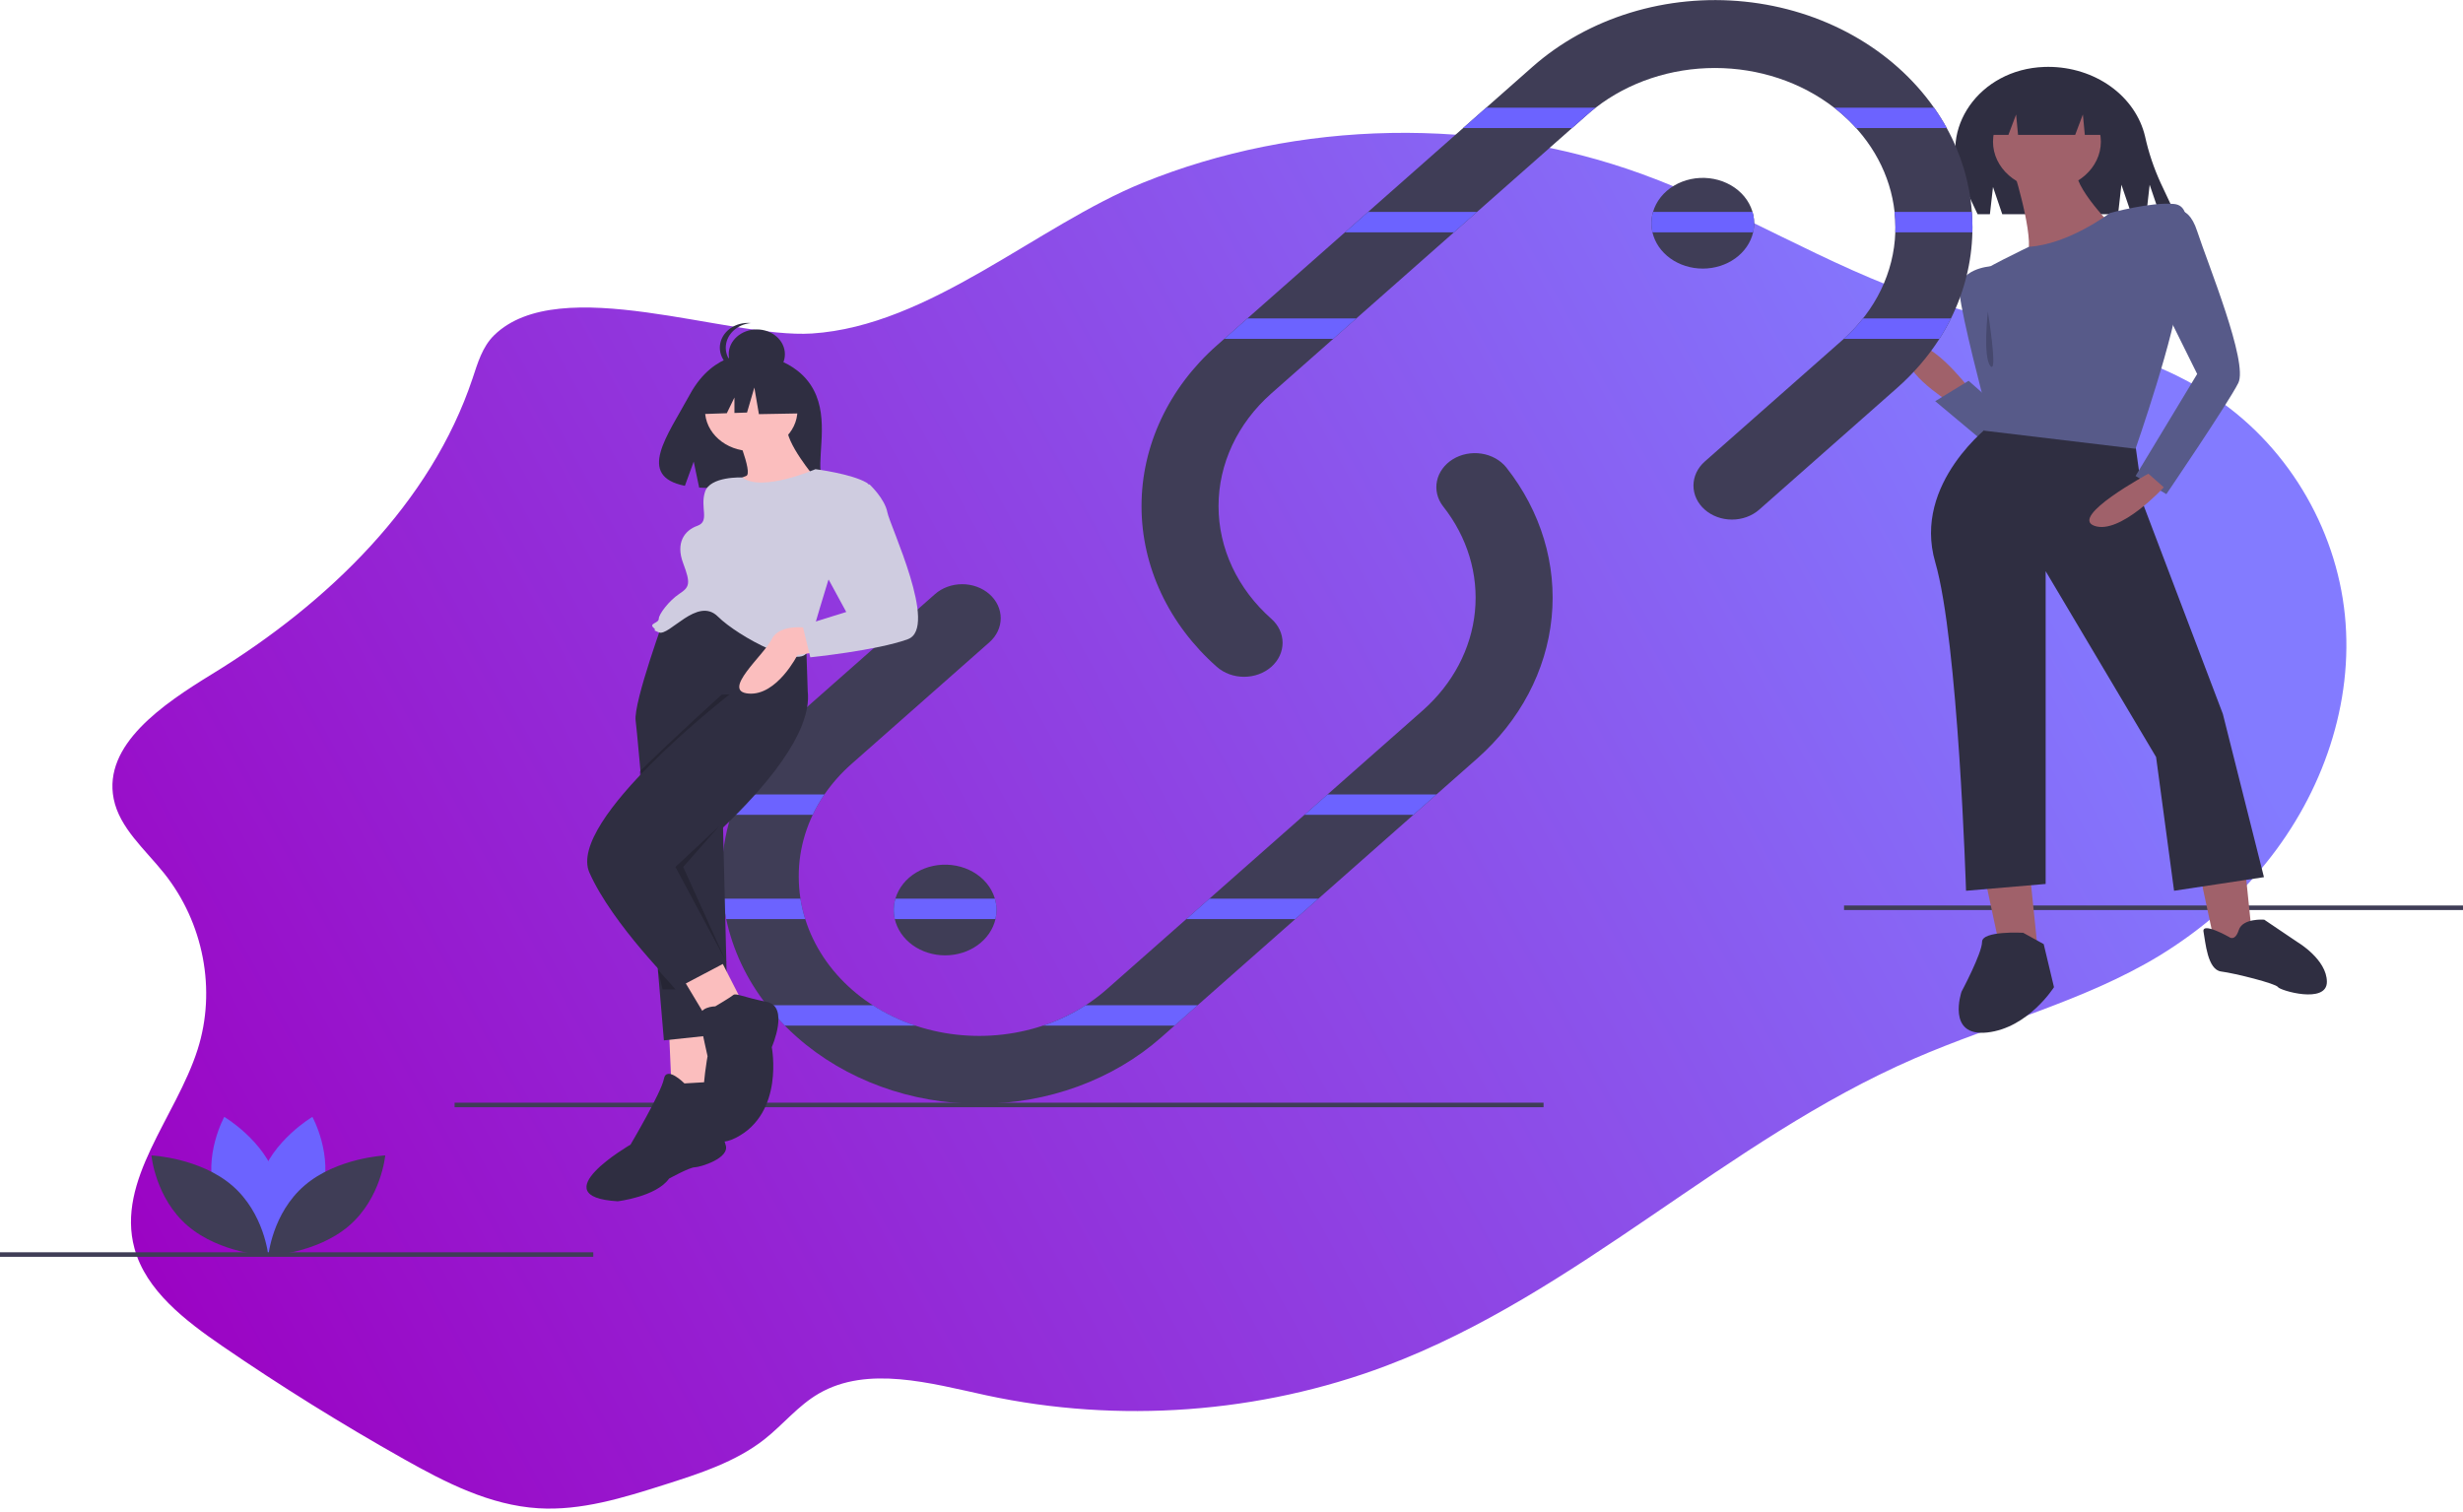 <svg width="482" height="296" viewBox="0 0 482 296" fill="none" xmlns="http://www.w3.org/2000/svg">
<path d="M96.72 65.598C94.377 67.88 93.475 71.087 92.467 74.103C84.345 98.404 64.332 117.951 41.54 131.912C31.888 137.827 20.137 145.758 22.249 156.361C23.386 162.056 28.374 166.248 32.08 170.886C39.856 180.597 42.378 193.798 38.672 205.424C34.457 218.651 22.676 230.994 26.322 244.37C28.571 252.603 36.205 258.462 43.545 263.498C54.995 271.349 66.809 278.704 78.989 285.562C87.153 290.159 95.839 294.632 105.354 295.216C113.733 295.73 121.94 293.175 129.895 290.653C136.845 288.447 143.971 286.152 149.583 281.734C153.246 278.849 156.166 275.127 160.235 272.767C169.793 267.223 182.07 270.736 193.03 273.11C218.891 278.681 246.568 276.647 271.177 267.367C308.925 253.131 337.697 223.234 374.621 207.194C390.496 200.295 407.766 196.014 422.466 187.129C430.748 182.07 437.865 175.889 443.497 168.865C454.61 155.106 460.62 137.562 458.885 120.39C457.149 103.217 447.425 86.668 432.152 76.974C415.802 66.597 395.151 64.659 376.549 58.429C357.339 51.993 340.249 40.934 321.223 34.028C305.828 28.456 289.073 25.72 272.189 26.023C255.305 26.325 238.719 29.657 223.648 35.774C202.942 44.179 181.954 63.787 158.893 65.276C142.462 66.305 109.552 53.105 96.72 65.598Z" fill="url(#paint0_linear)"/>
<path d="M482 177.235H360.872V178.123H482V177.235Z" fill="#3F3D56"/>
<path d="M387.884 169.264L391.402 185.678L398.941 187.453L396.931 167.933L387.884 169.264Z" fill="#A0616A"/>
<path d="M430.103 169.264L433.621 185.678L441.16 187.453L439.15 167.933L430.103 169.264Z" fill="#A0616A"/>
<path d="M395.926 182.573C395.926 182.573 387.884 182.129 387.884 184.348C387.884 186.566 383.863 194.108 383.863 194.108C383.863 194.108 380.847 202.981 388.889 202.093C396.931 201.206 401.957 193.221 401.957 193.221L399.946 184.791L395.926 182.573Z" fill="#2F2E41"/>
<path d="M436.204 183.391C436.204 183.391 430.84 180.347 431.223 182.376C431.606 184.406 431.989 189.817 434.671 190.155C437.353 190.493 445.4 192.523 445.783 193.199C446.166 193.875 455.362 196.581 455.362 192.184C455.362 187.788 449.614 184.406 449.614 184.406L443.101 180.009C443.101 180.009 438.886 179.671 438.12 182.038C437.353 184.406 436.204 183.391 436.204 183.391Z" fill="#2F2E41"/>
<path d="M385.248 75.863C385.248 75.863 376.704 64.772 373.688 68.321C370.673 71.87 381.227 78.525 381.227 78.525L385.248 75.863Z" fill="#A0616A"/>
<path d="M388.264 86.51C387.761 86.067 378.714 78.525 378.714 78.525L385.248 74.532L392.787 81.187L388.264 86.51Z" fill="#575A89"/>
<path d="M389.52 52.128C389.52 52.128 382.986 52.572 383.489 57.452C383.992 62.332 388.264 78.525 388.264 78.525L390.777 82.961C390.777 82.961 400.075 57.452 389.52 52.128Z" fill="#575A89"/>
<path d="M390.023 36.6L391.832 41.924H414.5L415.153 36.157L417.113 41.924H420.029L420.682 36.157L422.642 41.924H425.708L422.825 35.794C421.486 32.864 420.468 29.827 419.786 26.725C418.887 22.874 416.51 19.414 413.057 16.929C409.603 14.445 405.284 13.088 400.829 13.087V13.087C400.562 13.087 400.296 13.092 400.031 13.102C387.326 13.556 379.19 25.3 384.064 35.666L387.007 41.924H389.42L390.023 36.6Z" fill="#2F2E41"/>
<path d="M389.772 82.961C389.772 82.961 374.191 94.496 378.714 110.023C383.238 125.551 384.746 174.352 384.746 174.352L400.326 173.021V111.798L421.938 148.177L425.457 174.352L443.048 171.69L435.006 139.747L419.542 99.031L417.918 87.284L389.772 82.961Z" fill="#2F2E41"/>
<path d="M400.578 37.044C406.407 37.044 411.132 32.873 411.132 27.728C411.132 22.582 406.407 18.411 400.578 18.411C394.748 18.411 390.023 22.582 390.023 27.728C390.023 32.873 394.748 37.044 400.578 37.044Z" fill="#A0616A"/>
<path d="M394.295 34.16C394.295 34.16 398.819 48.801 396.306 50.575C393.792 52.35 413.897 44.808 413.897 44.808C413.897 44.808 405.352 36.379 406.358 32.83L394.295 34.16Z" fill="#A0616A"/>
<path d="M412.892 41.702C412.892 41.702 404.844 47.812 397.057 48.306C397.057 48.306 386.756 53.237 387.259 53.681C387.761 54.124 389.269 60.335 389.269 60.335C389.269 60.335 391.782 63.761 391.782 70.983C391.782 71.87 388.264 84.292 388.264 84.292L417.918 87.841C417.918 87.841 425.959 64.772 426.462 56.786C426.965 48.801 429.98 40.371 425.457 39.928C420.933 39.484 412.892 41.702 412.892 41.702Z" fill="#575A89"/>
<path d="M424.452 41.703C424.452 41.703 427.97 39.041 429.98 45.252C431.991 51.463 440.032 70.983 438.022 74.976C436.011 78.969 423.949 96.714 423.949 96.714L417.918 93.165L429.98 73.201L422.944 59.005L424.452 41.703Z" fill="#575A89"/>
<path d="M420.431 92.721C420.431 92.721 404.85 101.151 409.876 102.925C414.902 104.7 423.446 95.383 423.446 95.383L420.431 92.721Z" fill="#A0616A"/>
<path d="M389.018 17.08V26.397H393.039L394.546 22.404L394.923 26.397H406.106L407.614 22.404L407.991 26.397H412.64V17.08H389.018Z" fill="#2F2E41"/>
<path opacity="0.2" d="M389.018 61.001C389.018 61.001 388.012 69.874 389.52 71.648C391.028 73.423 389.018 61.001 389.018 61.001Z" fill="black"/>
<path d="M302.067 215.832H88.961V216.72H302.067V215.832Z" fill="#3F3D56"/>
<path d="M289.105 148.447L227.274 203.024C217.821 211.367 205.001 216.054 191.634 216.054C178.267 216.054 165.447 211.367 155.994 203.024C155.16 202.288 154.356 201.529 153.592 200.749C152.333 199.48 151.16 198.146 150.078 196.756C146.113 191.692 143.4 185.948 142.117 179.897C141.831 178.58 141.615 177.249 141.469 175.905C141.313 174.472 141.234 173.025 141.233 171.566C141.228 167.484 141.857 163.421 143.102 159.49C143.529 158.137 144.03 156.806 144.605 155.497C147.143 149.722 151.023 144.479 155.994 140.107L182.969 116.297C184.383 115.049 186.3 114.348 188.299 114.348C190.298 114.348 192.216 115.049 193.629 116.297C195.043 117.544 195.837 119.237 195.837 121.001C195.837 122.766 195.043 124.459 193.629 125.706L166.654 149.517C164.616 151.313 162.832 153.321 161.342 155.497C158.032 160.346 156.292 165.904 156.311 171.566C156.311 173.017 156.424 174.467 156.647 175.905C156.857 177.252 157.17 178.586 157.582 179.897C159.229 185.153 162.409 189.935 166.804 193.767C171.2 197.599 176.657 200.346 182.631 201.734C188.605 203.122 194.887 203.103 200.85 201.678C206.813 200.254 212.248 197.473 216.614 193.615L232.154 179.897L259.798 155.497L278.444 139.038C284.307 133.848 287.916 127.004 288.639 119.704C289.362 112.403 287.153 105.11 282.4 99.101C281.28 97.653 280.854 95.873 281.212 94.148C281.571 92.424 282.686 90.894 284.315 89.891C285.944 88.888 287.955 88.492 289.913 88.79C291.87 89.089 293.615 90.056 294.769 91.484C301.543 100.058 304.687 110.46 303.651 120.873C302.616 131.286 297.467 141.046 289.105 148.447V148.447Z" fill="#3F3D56"/>
<path d="M386.002 44.488C386.002 44.816 385.997 45.144 385.987 45.473C385.857 51.28 384.435 57.008 381.8 62.331C381.125 63.696 380.37 65.028 379.539 66.324C377.28 69.849 374.488 73.086 371.241 75.946L344.266 99.757C342.851 101.002 340.935 101.7 338.938 101.699C336.94 101.698 335.025 100.997 333.613 99.75C332.201 98.503 331.406 96.813 331.405 95.05C331.404 93.287 332.195 91.596 333.605 90.347L360.58 66.537C360.661 66.466 360.741 66.395 360.816 66.324C367.041 60.747 370.645 53.298 370.904 45.473C370.919 45.144 370.924 44.816 370.924 44.488C370.924 43.476 370.87 42.474 370.763 41.48C369.976 34.282 366.376 27.55 360.58 22.439C360.042 21.964 359.495 21.507 358.927 21.072C352.478 16.068 344.186 13.309 335.601 13.309C327.015 13.309 318.723 16.068 312.275 21.072C311.707 21.507 311.159 21.964 310.621 22.439L248.79 77.016C242.176 82.868 238.462 90.798 238.462 99.065C238.462 107.331 242.176 115.261 248.79 121.114C250.204 122.362 250.998 124.054 250.998 125.819C250.998 127.583 250.204 129.276 248.79 130.523C247.377 131.771 245.459 132.472 243.46 132.472C241.461 132.472 239.544 131.771 238.13 130.523C228.692 122.173 223.391 110.86 223.391 99.065C223.391 87.269 228.692 75.956 238.13 67.606L299.961 13.029C305.34 8.291 311.862 4.686 319.041 2.485C326.219 0.283 333.869 -0.459 341.417 0.315C348.966 1.088 356.22 3.356 362.636 6.951C369.053 10.545 374.466 15.372 378.473 21.072C379.386 22.363 380.219 23.696 380.971 25.065C383.798 30.204 385.468 35.779 385.886 41.48C385.962 42.478 386 43.481 386.002 44.488Z" fill="#3F3D56"/>
<path d="M62.984 233.652C60.682 241.164 52.795 245.817 52.795 245.817C52.795 245.817 48.642 238.289 50.944 230.777C53.247 223.264 61.133 218.611 61.133 218.611C61.133 218.611 65.287 226.139 62.984 233.652Z" fill="#6C63FF"/>
<path d="M42.038 233.652C44.341 241.164 52.227 245.817 52.227 245.817C52.227 245.817 56.381 238.289 54.078 230.777C51.776 223.264 43.889 218.611 43.889 218.611C43.889 218.611 39.736 226.139 42.038 233.652Z" fill="#6C63FF"/>
<path d="M45.422 232.037C51.74 237.466 52.511 245.811 52.511 245.811C52.511 245.811 43.039 245.355 36.721 239.926C30.403 234.497 29.632 226.152 29.632 226.152C29.632 226.152 39.103 226.608 45.422 232.037Z" fill="#3F3D56"/>
<path d="M59.601 232.037C53.283 237.466 52.511 245.811 52.511 245.811C52.511 245.811 61.983 245.355 68.301 239.926C74.619 234.497 75.391 226.152 75.391 226.152C75.391 226.152 65.919 226.608 59.601 232.037Z" fill="#3F3D56"/>
<path d="M343.281 43.699C343.28 44.295 343.213 44.889 343.079 45.473C342.616 47.477 341.382 49.278 339.587 50.572C337.792 51.865 335.546 52.572 333.228 52.572C330.911 52.572 328.665 51.865 326.87 50.572C325.075 49.278 323.841 47.477 323.377 45.473C323.075 44.152 323.114 42.787 323.493 41.481C324.103 39.388 325.557 37.563 327.582 36.349C329.608 35.135 332.066 34.616 334.495 34.888C336.924 35.16 339.156 36.206 340.774 37.828C342.392 39.45 343.283 41.538 343.281 43.699V43.699Z" fill="#3F3D56"/>
<path d="M195.011 178.123C195.011 178.719 194.944 179.313 194.81 179.897C194.347 181.901 193.113 183.702 191.318 184.996C189.523 186.289 187.277 186.995 184.959 186.995C182.642 186.995 180.396 186.289 178.601 184.996C176.806 183.702 175.572 181.901 175.108 179.897C174.806 178.576 174.845 177.211 175.224 175.904C175.834 173.811 177.288 171.987 179.313 170.773C181.339 169.559 183.797 169.039 186.226 169.312C188.655 169.584 190.887 170.629 192.505 172.252C194.123 173.874 195.014 175.961 195.011 178.123V178.123Z" fill="#3F3D56"/>
<path d="M116.102 245.113H0V246H116.102V245.113Z" fill="#3F3D56"/>
<path d="M290.849 21.073H312.275C311.707 21.508 311.159 21.965 310.621 22.439L307.646 25.066H286.325L290.849 21.073Z" fill="#6C63FF"/>
<path d="M380.971 25.066H363.239C362.41 24.147 361.522 23.27 360.58 22.439C360.042 21.965 359.495 21.508 358.927 21.073H378.473C379.386 22.364 380.219 23.697 380.971 25.066V25.066Z" fill="#6C63FF"/>
<path d="M267.729 41.481H289.049L284.526 45.474H263.205L267.729 41.481Z" fill="#6C63FF"/>
<path d="M342.964 41.481C343.343 42.787 343.382 44.152 343.079 45.474H323.377C323.075 44.152 323.114 42.787 323.493 41.481H342.964Z" fill="#6C63FF"/>
<path d="M386.002 44.489C386.002 44.817 385.997 45.145 385.987 45.474H370.904C370.919 45.145 370.924 44.817 370.924 44.489C370.924 43.477 370.87 42.474 370.763 41.481H385.886C385.962 42.479 386 43.481 386.002 44.489Z" fill="#6C63FF"/>
<path d="M244.106 62.332H265.427L260.903 66.325H239.583L244.106 62.332Z" fill="#6C63FF"/>
<path d="M381.8 62.332C381.125 63.696 380.37 65.029 379.539 66.325H360.816C362.196 65.09 363.456 63.754 364.581 62.332H381.8Z" fill="#6C63FF"/>
<path d="M161.342 155.497C160.468 156.777 159.7 158.111 159.045 159.49H143.102C143.529 158.136 144.03 156.806 144.605 155.497H161.342Z" fill="#6C63FF"/>
<path d="M281.118 155.497L276.595 159.49H255.274L259.798 155.497H281.118Z" fill="#6C63FF"/>
<path d="M157.582 179.897H142.117C141.831 178.579 141.615 177.249 141.469 175.904H156.647C156.857 177.252 157.17 178.586 157.582 179.897V179.897Z" fill="#6C63FF"/>
<path d="M195.011 178.123C195.011 178.718 194.944 179.313 194.81 179.897H175.108C174.806 178.575 174.845 177.211 175.224 175.904H194.695C194.905 176.629 195.012 177.374 195.011 178.123Z" fill="#6C63FF"/>
<path d="M257.998 175.904L253.475 179.897H232.154L236.678 175.904H257.998Z" fill="#6C63FF"/>
<path d="M179.149 200.748H153.592C152.333 199.479 151.16 198.146 150.078 196.756H170.806C173.369 198.415 176.175 199.758 179.149 200.748V200.748Z" fill="#6C63FF"/>
<path d="M234.376 196.756L229.852 200.748H204.119C207.092 199.758 209.899 198.415 212.462 196.756H234.376Z" fill="#6C63FF"/>
<path d="M158.62 75.302C154.777 69.57 147.175 69.303 147.175 69.303C147.175 69.303 139.767 68.467 135.015 77.196C130.585 85.332 124.472 93.187 134.03 95.091L135.757 90.348L136.826 95.444C138.187 95.531 139.552 95.551 140.916 95.506C151.152 95.214 160.901 95.591 160.587 92.349C160.17 88.039 162.317 80.816 158.62 75.302Z" fill="#2F2E41"/>
<path d="M130.929 201.857L131.432 213.392H140.479L139.976 200.97L130.929 201.857Z" fill="#FBBEBE"/>
<path d="M155.557 120.227L154.642 122.911L142.791 157.662L141.484 161.486L142.489 202.301L129.924 203.632C129.924 203.632 129.557 199.346 129.019 193.02C127.939 180.492 126.169 159.947 125.144 148.767C124.767 144.632 124.496 141.779 124.395 141.078C123.893 137.529 130.426 119.784 130.426 119.784L143.494 118.896L155.557 120.227Z" fill="#2F2E41"/>
<path d="M133.945 212.061C133.945 212.061 130.426 208.512 129.924 211.174C129.421 213.836 123.39 224.04 123.39 224.04C123.39 224.04 105.799 234.243 120.877 235.131C120.877 235.131 128.416 234.243 130.929 230.694C130.929 230.694 134.95 228.476 135.955 228.476C136.96 228.476 142.992 226.702 141.986 224.04C140.981 221.378 141.484 211.618 141.484 211.618L133.945 212.061Z" fill="#2F2E41"/>
<path d="M133.442 191.21L137.966 198.752L145.002 195.647L140.479 186.774L133.442 191.21Z" fill="#FBBEBE"/>
<path opacity="0.2" d="M129.924 169.472C129.924 169.472 126.174 162.24 125.149 151.06C132.427 143.882 141.233 135.976 141.233 135.976L151.787 135.533L155.054 135.311C155.818 142.054 149.355 150.741 142.791 157.662C138.802 161.845 134.503 165.79 129.924 169.472V169.472Z" fill="black"/>
<path d="M142.992 135.755C142.992 135.755 110.825 160.599 115.348 170.803C119.872 181.006 132.437 193.428 132.437 193.428L142.145 188.314L132.94 169.472C132.94 169.472 136.799 166.451 141.496 161.975C149.14 154.692 159.004 143.555 158.07 135.311L157.567 120.227L149.023 121.115L142.992 135.755Z" fill="#2F2E41"/>
<path d="M139.976 196.977C139.976 196.977 136.458 196.977 136.96 199.639C137.463 202.301 138.468 206.737 138.468 206.737C138.468 206.737 134.447 227.589 143.997 222.709C153.546 217.829 151.033 204.963 151.033 204.963C151.033 204.963 154.552 196.977 150.028 196.09C145.505 195.203 143.997 194.315 143.494 194.759C142.992 195.203 139.976 196.977 139.976 196.977Z" fill="#2F2E41"/>
<path d="M147.013 88.285C152.009 88.285 156.059 84.71 156.059 80.299C156.059 75.889 152.009 72.314 147.013 72.314C142.016 72.314 137.966 75.889 137.966 80.299C137.966 84.71 142.016 88.285 147.013 88.285Z" fill="#FBBEBE"/>
<path d="M143.494 83.405C143.494 83.405 147.515 92.721 146.007 93.165C144.499 93.609 141.484 95.827 141.484 95.827L146.51 99.82L159.578 93.609C159.578 93.609 153.546 86.51 154.049 83.405H143.494Z" fill="#FBBEBE"/>
<path d="M159.578 91.834C159.578 91.834 149.061 96.41 145.272 93.457C145.272 93.457 138.971 93.165 137.966 96.27C136.96 99.376 138.971 102.038 136.458 102.925C133.945 103.812 132.186 106.252 133.693 110.245C135.201 114.238 134.95 114.903 132.94 116.234C130.929 117.565 128.919 120.227 128.919 121.114C128.919 122.002 126.908 122.002 127.913 122.889C128.919 123.776 126.908 122.889 128.919 123.776C130.929 124.664 136.458 116.678 140.479 120.671C144.499 124.664 157.065 131.318 158.07 127.325C159.075 123.333 162.091 113.572 162.091 113.572C162.091 113.572 172.645 96.27 169.63 94.496C166.614 92.721 159.578 91.834 159.578 91.834Z" fill="#CFCCE0"/>
<path d="M158.07 122.889C158.07 122.889 152.541 122.002 151.033 125.107C149.526 128.213 140.981 135.311 146.51 135.755C152.039 136.198 156.059 128.213 156.059 128.213L161.588 127.325L158.07 122.889Z" fill="#FBBEBE"/>
<path d="M163.599 94.496L170.172 94.819C170.172 94.819 173.148 97.601 173.651 100.263C174.153 102.925 183.703 122.889 177.672 125.107C171.64 127.325 158.572 128.656 158.572 128.656L157.065 122.445L165.609 119.783L159.578 108.692L163.599 94.496Z" fill="#CFCCE0"/>
<path opacity="0.2" d="M133.693 169.693L141.961 187.937L132.186 169.693L140.73 161.708L133.693 169.693Z" fill="black"/>
<path opacity="0.2" d="M128.739 189.775L132.186 193.65H129.673L128.739 189.775Z" fill="black"/>
<path d="M148.105 74.184C151.141 74.184 153.602 72.012 153.602 69.332C153.602 66.653 151.141 64.48 148.105 64.48C145.069 64.48 142.608 66.653 142.608 69.332C142.608 72.012 145.069 74.184 148.105 74.184Z" fill="#2F2E41"/>
<path d="M142.03 68.055C142.03 66.857 142.532 65.701 143.44 64.81C144.348 63.919 145.598 63.357 146.948 63.231C146.756 63.213 146.563 63.204 146.369 63.203C145.647 63.203 144.932 63.328 144.264 63.571C143.597 63.815 142.99 64.172 142.479 64.623C141.968 65.073 141.563 65.609 141.286 66.198C141.01 66.787 140.867 67.418 140.867 68.055C140.867 68.693 141.01 69.324 141.286 69.913C141.563 70.502 141.968 71.037 142.479 71.488C142.99 71.939 143.597 72.296 144.264 72.539C144.932 72.783 145.647 72.908 146.369 72.907C146.563 72.907 146.756 72.898 146.948 72.88C145.598 72.754 144.348 72.191 143.44 71.3C142.532 70.41 142.03 69.254 142.03 68.055V68.055Z" fill="#2F2E41"/>
<path d="M156.921 74.749L149.41 71.277L139.038 72.697L136.892 81.063L142.234 80.882L143.726 77.808V80.831L146.191 80.747L147.622 75.854L148.516 81.063L157.278 80.905L156.921 74.749Z" fill="#2F2E41"/>
<defs>
<linearGradient id="paint0_linear" x1="395.366" y1="64.779" x2="25.354" y2="269.086" gradientUnits="userSpaceOnUse">
<stop stop-color="#837BFF"/>
<stop offset="1" stop-color="#9C00C2"/>
</linearGradient>
</defs>
</svg>
